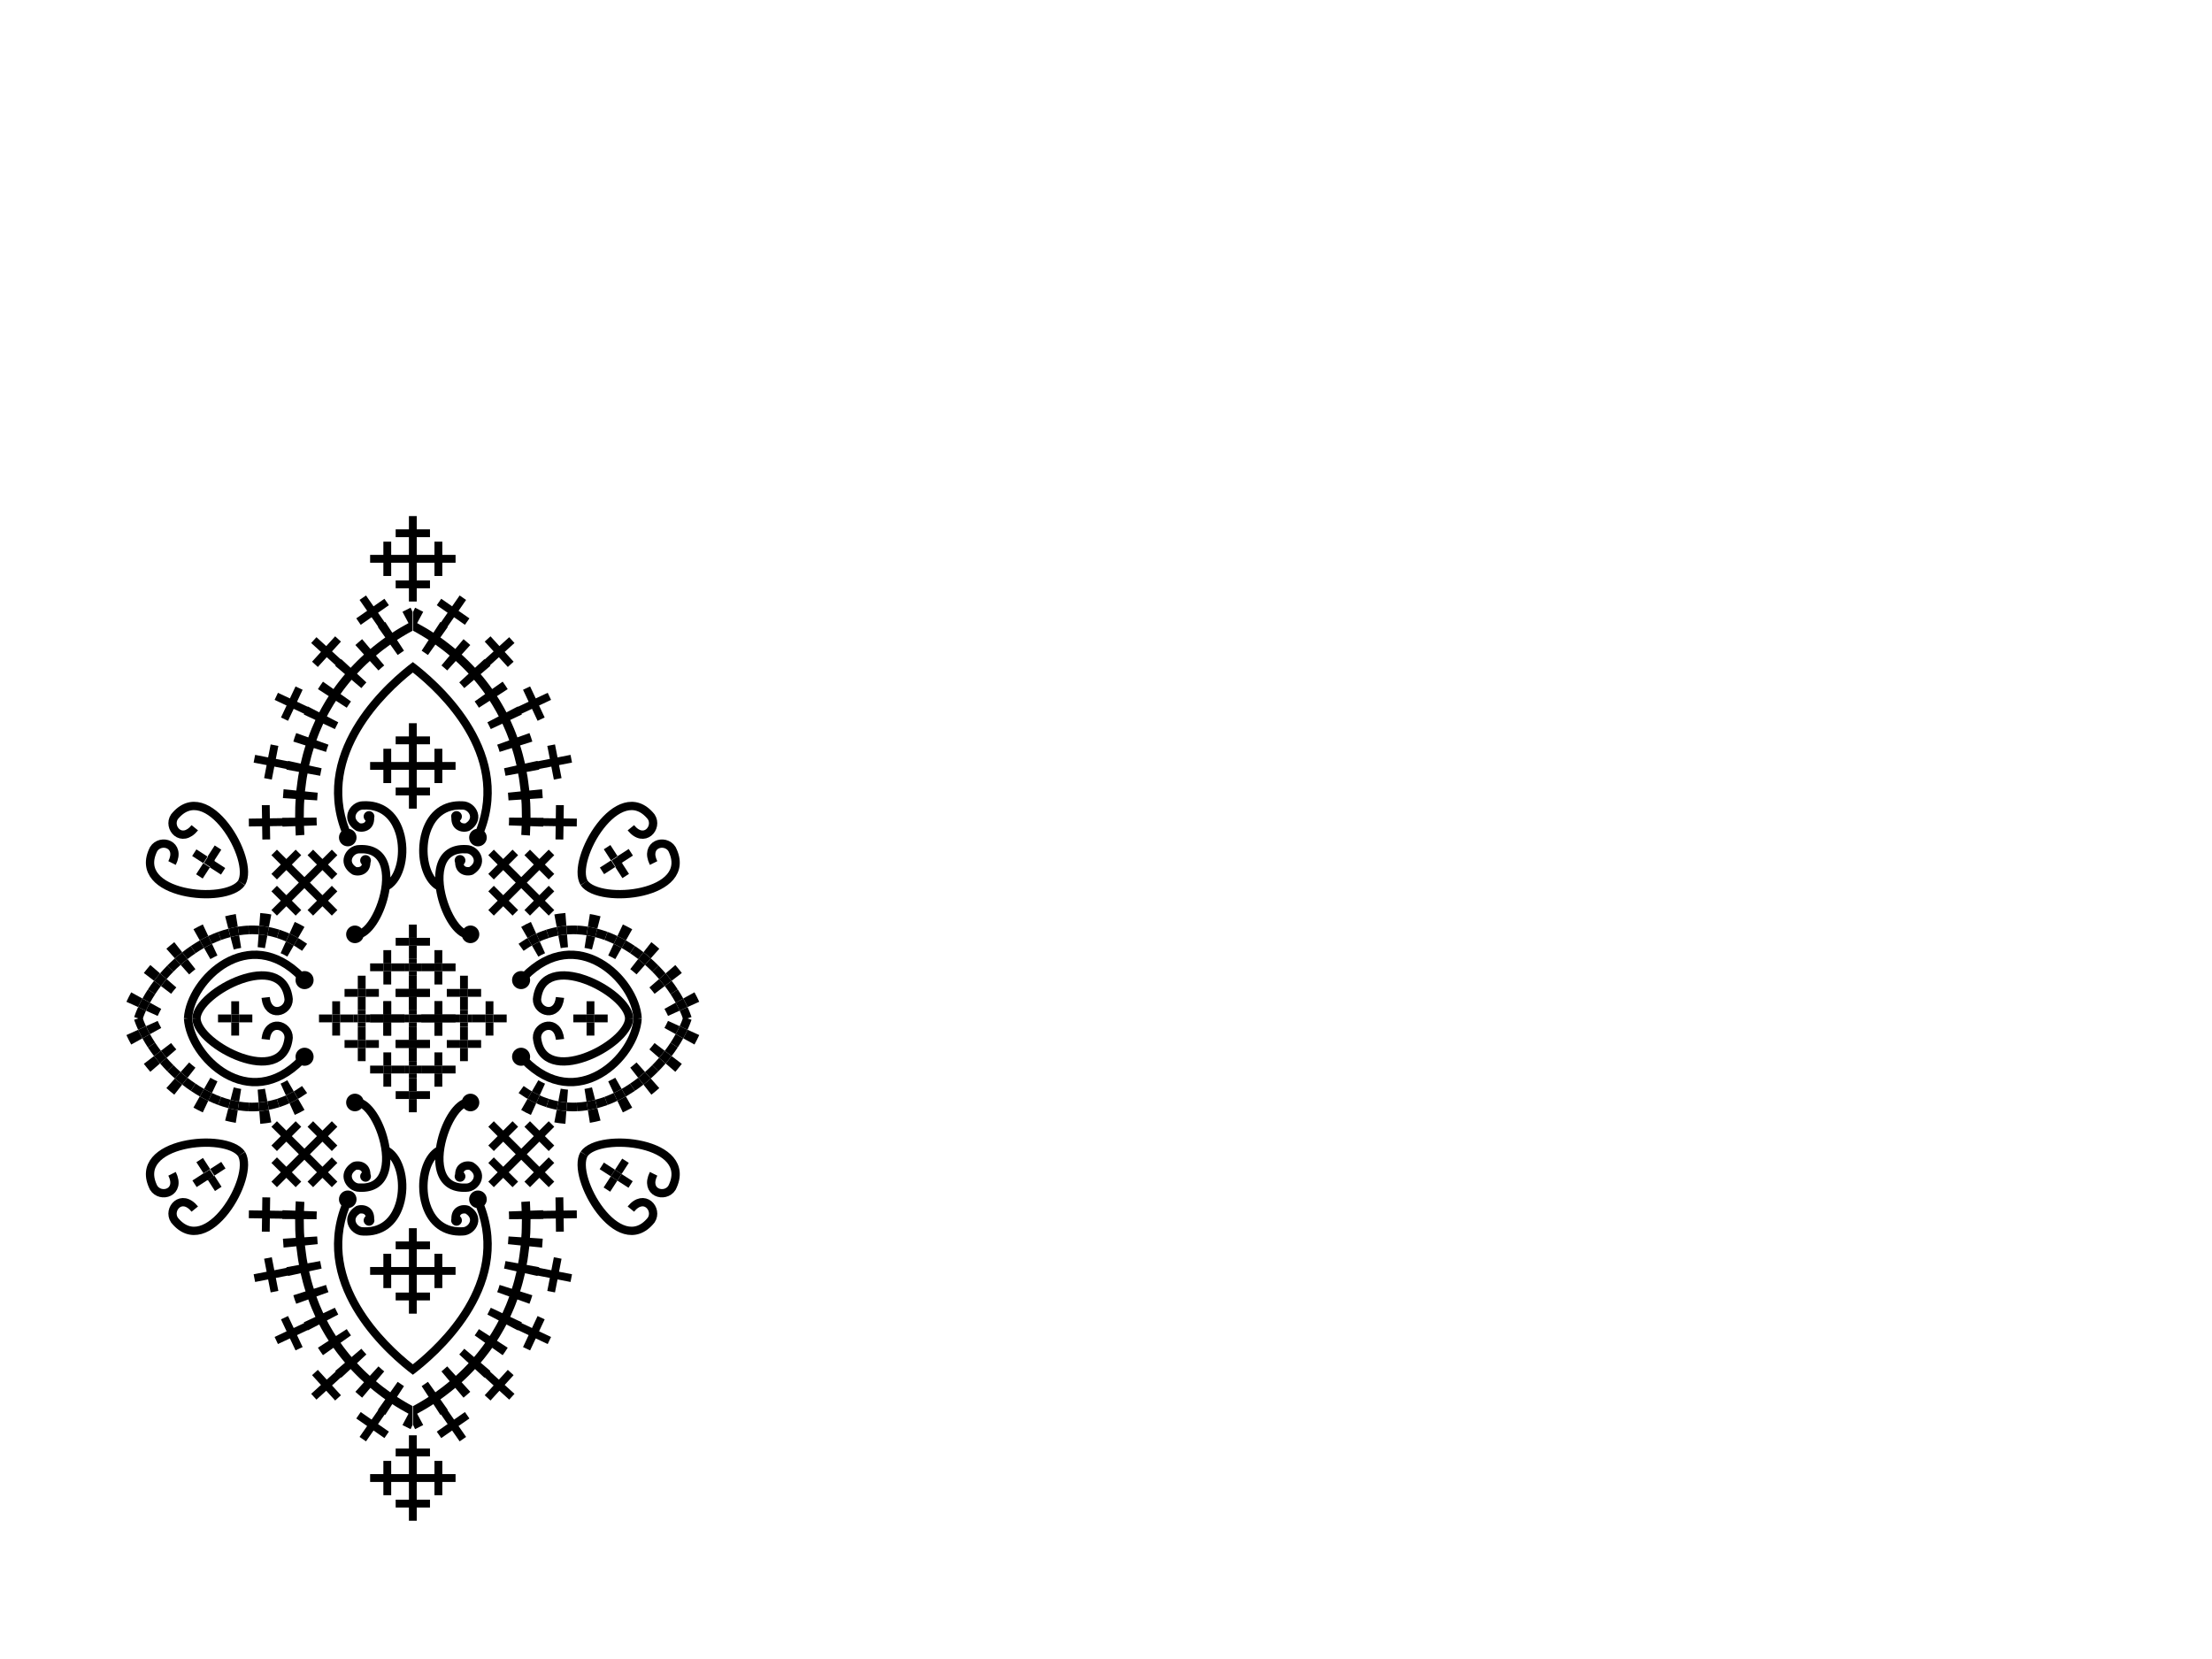 <?xml version="1.0" encoding="utf-8"?>
<!-- Generator: Adobe Illustrator 27.2.0, SVG Export Plug-In . SVG Version: 6.00 Build 0)  -->
<svg version="1.1" id="Layer_1" xmlns="http://www.w3.org/2000/svg" xmlns:xlink="http://www.w3.org/1999/xlink" x="0px" y="0px"
	 viewBox="0 0 800 600" style="enable-background:new 0 0 800 600;" xml:space="preserve">
<g>
	<g>
		<polygon points="159.97,195.9 157.13,195.9 157.13,200.68 152.35,200.68 150.72,200.68 150.72,199.06 150.72,194.27 
			155.51,194.27 155.51,191.44 150.72,191.44 150.72,186.65 147.89,186.65 147.89,191.44 143.1,191.44 143.1,194.27 147.89,194.27 
			147.89,199.06 147.89,200.68 146.27,200.68 141.48,200.68 141.48,200.68 141.48,195.9 138.65,195.9 138.65,200.68 133.86,200.68 
			133.86,203.52 138.65,203.52 138.65,208.31 141.48,208.31 141.48,203.52 141.48,203.52 146.27,203.52 146.27,203.52 
			147.89,203.52 147.89,205.14 147.89,209.93 143.1,209.93 143.1,212.76 147.89,212.76 147.89,217.55 150.72,217.55 150.72,212.76 
			155.51,212.76 155.51,209.93 150.72,209.93 150.72,205.14 150.72,203.52 152.35,203.52 152.35,203.52 157.13,203.52 
			157.13,208.31 159.97,208.31 159.97,203.52 164.76,203.52 164.76,200.68 159.97,200.68 		"/>
		<polygon points="143.1,287.67 147.89,287.67 147.89,287.67 147.89,292.45 150.72,292.45 150.72,287.67 150.72,287.67 
			155.51,287.67 155.51,284.83 150.72,284.83 150.72,280.04 150.72,278.42 152.35,278.42 157.13,278.42 157.13,283.21 
			159.97,283.21 159.97,278.42 164.76,278.42 164.76,275.59 159.97,275.59 159.97,270.8 157.13,270.8 157.13,275.59 152.35,275.59 
			150.72,275.59 150.72,273.97 150.72,269.18 150.72,269.18 155.51,269.18 155.51,266.34 150.72,266.34 150.72,261.56 
			147.89,261.56 147.89,266.34 143.1,266.34 143.1,269.18 147.89,269.18 147.89,269.18 147.89,273.97 147.89,273.97 147.89,275.59 
			146.27,275.59 141.48,275.59 141.48,270.8 138.65,270.8 138.65,275.59 133.86,275.59 133.86,278.42 138.65,278.42 138.65,283.21 
			141.48,283.21 141.48,278.42 146.27,278.42 147.89,278.42 147.89,280.04 147.89,280.04 147.89,284.83 143.1,284.83 		"/>
		<polygon points="176.6,309.29 179.98,312.68 176.6,316.06 178.6,318.07 181.99,314.68 185.37,318.07 186.52,319.21 185.37,320.36 
			181.99,323.75 178.6,320.36 176.6,322.37 179.98,325.75 176.6,329.14 178.6,331.14 181.99,327.76 185.37,331.14 187.38,329.14 
			183.99,325.75 187.38,322.37 188.52,321.22 189.67,322.37 193.06,325.75 189.67,329.14 191.68,331.14 195.06,327.76 
			198.45,331.14 200.45,329.14 197.07,325.75 200.45,322.37 198.45,320.36 195.06,323.75 191.68,320.36 190.53,319.21 
			191.68,318.07 195.06,314.68 198.45,318.07 200.45,316.06 197.07,312.68 200.45,309.29 198.45,307.29 195.06,310.67 
			191.68,307.29 189.67,309.29 193.06,312.68 189.67,316.06 188.52,317.21 187.38,316.06 183.99,312.68 187.38,309.29 
			185.37,307.29 181.99,310.67 178.6,307.29 		"/>
		<path d="M160.83,313.89c0.99-3.79,3.52-5.52,7.73-5.27l0.1,0c1.1-0.01,2.27,0.9,2.6,2.02c0.39,1.32-0.56,2.31-1.49,2.92
			c-0.29,0.08-1.12,0.13-1.65-0.27c-0.21-0.16-0.34-0.4-0.43-0.67c0.38-0.36,0.63-0.86,0.63-1.42c0-1.07-0.87-1.95-1.95-1.95
			c-1.07,0-1.94,0.87-1.94,1.95c0,0.28,0.06,0.55,0.17,0.79c0.06,1.98,0.92,3.1,1.73,3.71c1.65,1.25,3.79,1.01,4.75,0.57l0.18-0.1
			c2.51-1.59,3.59-3.98,2.87-6.38c-0.71-2.39-3.05-4.17-5.46-4.17c-5.59-0.31-9.41,2.35-10.76,7.51c-0.34,1.29-0.5,2.71-0.52,4.2
			c-2.69-3.57-3.61-10.34-1.84-15.97c1.07-3.39,4.01-9.01,11.66-8.56l0.1,0c1.1-0.01,2.27,0.9,2.6,2.02
			c0.39,1.32-0.56,2.31-1.49,2.92c-0.3,0.08-1.12,0.14-1.65-0.27c-0.22-0.17-0.35-0.41-0.43-0.69c0.43-0.36,0.71-0.89,0.71-1.49
			c0-1.07-0.87-1.94-1.95-1.94c-1.07,0-1.94,0.87-1.94,1.94c0,0.18,0.03,0.36,0.08,0.53c-0.04,2.2,0.88,3.42,1.74,4.06
			c1.65,1.25,3.79,1.01,4.75,0.57l0.18-0.1c2.51-1.59,3.59-3.98,2.87-6.38c-0.71-2.39-3.05-4.17-5.46-4.17
			c-7.04-0.4-12.38,3.49-14.65,10.66c-0.73,2.31-1.08,4.75-1.08,7.12c0,6.05,2.24,11.71,6.04,14.06l0.05-0.07
			c1.09,7.35,4.96,15.12,9.48,17.37c0.43,1.25,1.6,2.16,3,2.16c1.76,0,3.19-1.43,3.19-3.19c0-1.76-1.43-3.19-3.19-3.19
			c-0.95,0-1.8,0.43-2.38,1.09C163.4,332.65,158.97,320.98,160.83,313.89z"/>
		<path d="M128.95,302.9c0-1.58-1.15-2.88-2.65-3.13c-10.23-26.77,13.43-48.94,23.01-56.54c9.58,7.6,33.24,29.77,23.01,56.54
			c-1.5,0.26-2.65,1.56-2.65,3.13c0,1.76,1.43,3.19,3.19,3.19c1.76,0,3.19-1.43,3.19-3.19c0-0.85-0.34-1.61-0.87-2.18
			c11.55-30.47-17.53-55.02-25.86-61.27c-8.33,6.25-37.41,30.8-25.86,61.27c-0.54,0.57-0.87,1.34-0.87,2.18
			c0,1.76,1.43,3.19,3.19,3.19C127.52,306.09,128.95,304.66,128.95,302.9z"/>
		<path d="M162.55,220.66l0.96-1.38l-3.93-2.73l-1.62,2.33l3.93,2.73l-2.41,3.47c-0.07-0.05-0.14-0.09-0.21-0.14l-2.53,3.89
			c-0.96-0.61-1.91-1.23-2.9-1.8c-0.97-0.58-1.97-1.13-2.97-1.67l2.19-4.1c-0.97-0.51-1.94-1-2.94-1.48l-0.72,1.52v6.82
			c0.96,0.52,1.91,1.04,2.85,1.61c0.94,0.54,1.86,1.14,2.78,1.72l-2.53,3.88c0.76,0.53,1.54,1.02,2.28,1.56l2.68-3.78
			c0.89,0.63,1.77,1.27,2.63,1.94c0.87,0.66,1.71,1.36,2.55,2.06l-2.98,3.55c0.72,0.57,1.38,1.21,2.08,1.82l3.11-3.43
			c0.83,0.71,1.58,1.5,2.38,2.25c0.79,0.75,1.51,1.57,2.27,2.35l-3.4,3.15c0.63,0.66,1.21,1.37,1.82,2.06l3.53-3.01
			c0.73,0.8,1.37,1.69,2.06,2.53c0.7,0.84,1.3,1.75,1.95,2.63l-3.79,2.68c0.55,0.73,1.04,1.5,1.53,2.27l3.9-2.51
			c0.59,0.91,1.18,1.82,1.7,2.78c0.53,0.95,1.12,1.87,1.58,2.86l-4.11,2.14l1.23,2.45l4.2-1.97l1.31,2.99
			c0.44,1,0.77,2.04,1.17,3.06l-4.37,1.57l0.48,1.29l0.4,1.32l4.42-1.4c0.31,1.05,0.68,2.07,0.93,3.13l0.78,3.18l-4.53,1.01
			c0.22,0.89,0.35,1.81,0.53,2.71l4.56-0.83c0.2,1.07,0.42,2.14,0.53,3.23l0.41,3.25l-4.61,0.47c0.09,0.92,0.13,1.85,0.2,2.78
			l4.63-0.3c0.06,1.09,0.18,2.17,0.16,3.27l0.05,3.29l-4.64-0.03c0.04,0.93-0.05,1.87-0.08,2.81l4.64,0.17l-0.14,3.28l3.12,0.22
			l0.14-3.39h0.01l4.63,0.17c0.01-0.08,0.01-0.15,0.01-0.23l4.53,0.07l-0.07,4.78l2.83,0.04l0.07-4.78l4.79,0.06l0.04-2.83
			l-4.79-0.07l0.07-4.79l-2.84-0.04l-0.06,4.79l-4.49-0.06c-0.01-0.04,0-0.09,0-0.13l-4.64-0.03l-0.05-3.39
			c0.02-1.13-0.1-2.26-0.17-3.39l4.63-0.31c-0.08-1.07-0.13-2.13-0.23-3.2l-4.62,0.46l-0.43-3.37c-0.11-1.13-0.34-2.25-0.55-3.36
			l4.57-0.84c-0.02-0.07-0.03-0.15-0.04-0.23l4.41-0.86l0.91,4.7l2.78-0.54l-0.91-4.7l4.7-0.91l-0.54-2.79l-4.7,0.92l-0.92-4.7
			l-2.78,0.54l0.92,4.7l-4.42,0.86c-0.01-0.05-0.02-0.11-0.03-0.16l-4.53,1l-0.82-3.31c-0.26-1.1-0.64-2.17-0.96-3.26l4.43-1.4
			l-0.49-1.55l-0.55-1.53l-4.37,1.57c-0.41-1.06-0.76-2.14-1.22-3.18l-1.37-3.13l4.21-1.97l-0.14-0.27l3.8-1.78l2.03,4.33l2.56-1.2
			l-2.03-4.33l4.34-2.04l-1.21-2.56l-4.33,2.03l-2.04-4.33l-2.56,1.2l2.03,4.33l-3.86,1.82l-0.06-0.11l-4.11,2.14
			c-0.49-1.03-1.1-1.99-1.65-2.99c-0.55-0.99-1.16-1.95-1.78-2.9l3.89-2.52c-0.58-0.92-1.17-1.83-1.82-2.7l-3.79,2.67
			c-0.67-0.91-1.3-1.86-2.03-2.74c-0.72-0.88-1.38-1.8-2.15-2.64l3.53-3.01c-0.05-0.07-0.1-0.13-0.16-0.19l3.23-2.94l3.23,3.54
			l2.09-1.91l-3.22-3.54l3.54-3.22l-1.91-2.1l-3.54,3.22l-3.22-3.54l-2.1,1.91l3.23,3.54l-3.21,2.92c-0.04-0.04-0.07-0.09-0.11-0.13
			l-3.41,3.15c-0.79-0.81-1.55-1.66-2.37-2.45c-0.82-0.78-1.61-1.6-2.47-2.34l3.12-3.44c-0.81-0.71-1.59-1.45-2.44-2.13l-2.98,3.55
			c-0.88-0.72-1.75-1.45-2.66-2.13c-0.89-0.71-1.81-1.37-2.73-2.03l2.68-3.79c-0.04-0.03-0.09-0.06-0.13-0.08l2.4-3.45l3.93,2.74
			l1.62-2.33l-3.93-2.73l2.73-3.94l-2.33-1.61l-2.73,3.93L162.55,220.66z"/>
		<polygon points="122.01,329.14 118.63,325.75 122.01,322.37 120.01,320.36 116.62,323.75 113.24,320.36 112.09,319.21 
			113.24,318.07 116.62,314.68 120.01,318.07 122.01,316.06 118.63,312.68 122.01,309.29 120.01,307.29 116.62,310.67 
			113.24,307.29 111.23,309.29 114.62,312.68 111.23,316.06 110.09,317.21 108.94,316.06 105.55,312.68 108.94,309.29 
			106.93,307.29 103.55,310.67 100.16,307.29 98.16,309.29 101.55,312.68 98.16,316.06 100.16,318.07 103.55,314.68 106.93,318.07 
			108.08,319.21 106.93,320.36 103.55,323.75 100.16,320.36 98.16,322.37 101.55,325.75 98.16,329.14 100.16,331.14 103.55,327.76 
			106.93,331.14 108.94,329.14 105.55,325.75 108.94,322.37 110.09,321.22 111.23,322.37 114.62,325.75 111.23,329.14 
			113.24,331.14 116.62,327.76 120.01,331.14 		"/>
		<path d="M131.41,338.93c4.52-2.25,8.4-10.02,9.49-17.37l0.04,0.06c5.28-3.26,7.56-12.96,4.96-21.17
			c-2.26-7.17-7.6-11.05-14.65-10.66c-2.41,0-4.75,1.79-5.46,4.17c-0.14,0.49-0.22,0.98-0.22,1.46c0,1.88,1.09,3.66,3.09,4.93
			l0.18,0.1c0.96,0.44,3.1,0.67,4.75-0.57c0.86-0.65,1.78-1.87,1.74-4.06c0.05-0.17,0.08-0.34,0.08-0.53c0-1.07-0.87-1.94-1.94-1.94
			c-1.07,0-1.95,0.87-1.95,1.94c0,0.6,0.28,1.14,0.71,1.49c-0.08,0.28-0.22,0.52-0.43,0.69c-0.52,0.41-1.35,0.35-1.65,0.27
			c-0.92-0.61-1.88-1.6-1.49-2.92c0.33-1.13,1.5-2.04,2.6-2.02l0.1,0c7.65-0.45,10.59,5.17,11.66,8.56
			c1.78,5.62,0.86,12.4-1.83,15.97c-0.02-1.49-0.18-2.91-0.52-4.2c-1.35-5.15-5.17-7.82-10.76-7.51c-2.41,0-4.75,1.79-5.46,4.17
			c-0.14,0.49-0.22,0.98-0.22,1.46c0,1.88,1.09,3.66,3.09,4.93l0.18,0.1c0.96,0.44,3.1,0.68,4.75-0.57
			c0.81-0.61,1.67-1.74,1.73-3.71c0.11-0.24,0.17-0.51,0.17-0.79c0-1.07-0.87-1.95-1.94-1.95c-1.07,0-1.95,0.87-1.95,1.95
			c0,0.56,0.24,1.07,0.63,1.42c-0.08,0.27-0.21,0.51-0.43,0.67c-0.52,0.41-1.35,0.35-1.65,0.27c-0.92-0.61-1.88-1.6-1.49-2.92
			c0.33-1.13,1.5-2.04,2.6-2.02l0.1,0c4.21-0.25,6.74,1.48,7.73,5.27c1.86,7.09-2.57,18.76-7,21.92c-0.58-0.66-1.43-1.09-2.38-1.09
			c-1.76,0-3.19,1.43-3.19,3.19c0,1.76,1.43,3.19,3.19,3.19C129.81,341.09,130.98,340.18,131.41,338.93z"/>
		<path d="M97.71,303.58l-0.07-4.78l4.53-0.07c0,0.08,0.01,0.15,0.01,0.23l4.64-0.17l0.14,3.39l3.12-0.22l-0.14-3.28l4.64-0.17
			c-0.03-0.94-0.12-1.88-0.08-2.81l-4.63,0.03l0.04-3.29c-0.02-1.1,0.1-2.18,0.16-3.27l4.63,0.3c0.07-0.93,0.11-1.86,0.2-2.78
			l-4.61-0.47l0.41-3.25c0.11-1.09,0.33-2.16,0.53-3.23l4.56,0.83c0.18-0.9,0.31-1.82,0.53-2.71l-4.53-1.01l0.78-3.18
			c0.25-1.06,0.62-2.08,0.93-3.13l4.42,1.4l0.4-1.32l0.48-1.29l-4.36-1.57c0.39-1.02,0.72-2.06,1.16-3.06l1.31-2.99l4.2,1.97
			l1.23-2.45l-4.11-2.14c0.46-0.99,1.05-1.91,1.58-2.86c0.52-0.96,1.11-1.87,1.71-2.78l3.89,2.51c0.49-0.77,0.98-1.54,1.53-2.27
			l-3.78-2.68c0.64-0.88,1.24-1.79,1.94-2.63c0.69-0.84,1.33-1.73,2.06-2.53l3.53,3.01c0.61-0.69,1.19-1.4,1.82-2.06l-3.4-3.15
			c0.76-0.78,1.48-1.6,2.27-2.35c0.8-0.75,1.55-1.54,2.38-2.25l3.11,3.43c0.7-0.61,1.36-1.25,2.09-1.82l-2.99-3.55
			c0.84-0.7,1.68-1.4,2.55-2.06c0.86-0.67,1.74-1.31,2.63-1.94l2.68,3.78c0.74-0.54,1.52-1.03,2.28-1.56l-2.53-3.88
			c0.93-0.58,1.84-1.18,2.78-1.72c0.94-0.57,1.89-1.09,2.85-1.61v-6.82l-0.72-1.52c-1,0.48-1.97,0.97-2.93,1.48l2.18,4.1
			c-1,0.54-2,1.09-2.97,1.67c-0.99,0.57-1.94,1.19-2.9,1.8l-2.53-3.89c-0.07,0.05-0.14,0.09-0.21,0.14l-2.41-3.47l3.93-2.73
			l-1.62-2.33l-3.93,2.74l-2.73-3.93l-2.33,1.61l2.74,3.94l-3.93,2.73l1.61,2.33l3.93-2.74l2.4,3.45c-0.04,0.02-0.09,0.05-0.13,0.08
			l2.68,3.79c-0.92,0.66-1.84,1.32-2.73,2.03c-0.91,0.68-1.78,1.41-2.65,2.13h-0.01l-2.98-3.55c-0.84,0.68-1.63,1.42-2.44,2.13
			l3.12,3.44c-0.86,0.74-1.65,1.56-2.47,2.34c-0.82,0.79-1.58,1.64-2.37,2.45l-3.41-3.15c-0.04,0.04-0.07,0.09-0.11,0.13l-3.21-2.92
			l3.23-3.54l-2.1-1.91l-3.22,3.54l-3.54-3.22l-1.91,2.1l3.54,3.22l-3.22,3.54l2.09,1.91l3.23-3.54l3.23,2.94
			c-0.06,0.06-0.11,0.12-0.16,0.19l3.53,3.01c-0.77,0.84-1.43,1.76-2.15,2.64c-0.73,0.88-1.36,1.83-2.03,2.74l-3.79-2.67
			c-0.65,0.87-1.24,1.78-1.82,2.7l3.89,2.52h0.01c-0.63,0.95-1.24,1.91-1.79,2.9c-0.55,1-1.16,1.96-1.65,2.99l-4.11-2.14l-0.06,0.11
			l-3.86-1.82l2.03-4.33l-2.56-1.2l-2.04,4.33l-4.33-2.03l-1.2,2.56l4.33,2.04l-2.03,4.33l2.56,1.2l2.04-4.33l3.79,1.78l-0.14,0.27
			l4.21,1.97l-1.37,3.13c-0.46,1.04-0.81,2.12-1.22,3.18l-4.36-1.57l-0.56,1.53l-0.48,1.55l4.42,1.4c-0.32,1.09-0.7,2.16-0.96,3.26
			l-0.82,3.31l-4.53-1c-0.01,0.05-0.02,0.11-0.03,0.16l-4.41-0.86l0.91-4.7l-2.78-0.54l-0.92,4.7l-4.7-0.92l-0.54,2.79l4.7,0.91
			l-0.91,4.7l2.78,0.54l0.91-4.7l4.41,0.86c-0.01,0.08-0.02,0.16-0.04,0.23l4.57,0.84c-0.21,1.11-0.43,2.23-0.55,3.36l-0.43,3.37
			l-4.61-0.46c-0.11,1.07-0.16,2.13-0.24,3.2l4.63,0.31c-0.06,1.04-0.17,2.09-0.17,3.13v0.26l-0.04,3.39h-0.01l-4.64,0.03
			c0,0.04,0.01,0.09,0.01,0.13l-4.5,0.06l-0.06-4.79l-2.84,0.04l0.07,4.79l-4.79,0.07l0.04,2.83l4.79-0.06l0.07,4.78L97.71,303.58z"
			/>
	</g>
	<g>
		<polygon points="159.97,540.76 157.13,540.76 157.13,535.97 152.35,535.97 150.72,535.97 150.72,537.59 150.72,542.38 
			155.51,542.38 155.51,545.21 150.72,545.21 150.72,550 147.89,550 147.89,545.21 143.1,545.21 143.1,542.38 147.89,542.38 
			147.89,537.59 147.89,535.97 146.27,535.97 141.48,535.97 141.48,535.97 141.48,540.76 138.65,540.76 138.65,535.97 
			133.86,535.97 133.86,533.13 138.65,533.13 138.65,528.35 141.48,528.35 141.48,533.13 141.48,533.13 146.27,533.13 
			146.27,533.13 147.89,533.13 147.89,531.51 147.89,526.73 143.1,526.73 143.1,523.89 147.89,523.89 147.89,519.1 150.72,519.1 
			150.72,523.89 155.51,523.89 155.51,526.73 150.72,526.73 150.72,531.51 150.72,533.13 152.35,533.13 152.35,533.13 
			157.13,533.13 157.13,528.35 159.97,528.35 159.97,533.13 164.76,533.13 164.76,535.97 159.97,535.97 		"/>
		<polygon points="143.1,448.99 147.89,448.99 147.89,448.99 147.89,444.2 150.72,444.2 150.72,448.99 150.72,448.99 155.51,448.99 
			155.51,451.82 150.72,451.82 150.72,456.61 150.72,458.23 152.35,458.23 157.13,458.23 157.13,453.44 159.97,453.44 
			159.97,458.23 164.76,458.23 164.76,461.06 159.97,461.06 159.97,465.85 157.13,465.85 157.13,461.06 152.35,461.06 
			150.72,461.06 150.72,462.69 150.72,467.47 150.72,467.47 155.51,467.47 155.51,470.31 150.72,470.31 150.72,475.1 147.89,475.1 
			147.89,470.31 143.1,470.31 143.1,467.47 147.89,467.47 147.89,467.47 147.89,462.69 147.89,462.69 147.89,461.06 146.27,461.06 
			141.48,461.06 141.48,465.85 138.65,465.85 138.65,461.06 133.86,461.06 133.86,458.23 138.65,458.23 138.65,453.44 
			141.48,453.44 141.48,458.23 146.27,458.23 147.89,458.23 147.89,456.61 147.89,456.61 147.89,451.82 143.1,451.82 		"/>
		<polygon points="176.6,427.36 179.98,423.97 176.6,420.59 178.6,418.58 181.99,421.97 185.37,418.58 186.52,417.44 185.37,416.29 
			181.99,412.9 178.6,416.29 176.6,414.28 179.98,410.9 176.6,407.51 178.6,405.51 181.99,408.89 185.37,405.51 187.38,407.51 
			183.99,410.9 187.38,414.28 188.52,415.43 189.67,414.28 193.06,410.9 189.67,407.51 191.68,405.51 195.06,408.89 198.45,405.51 
			200.45,407.51 197.07,410.9 200.45,414.28 198.45,416.29 195.06,412.9 191.68,416.29 190.53,417.44 191.68,418.58 195.06,421.97 
			198.45,418.58 200.45,420.59 197.07,423.97 200.45,427.36 198.45,429.36 195.06,425.98 191.68,429.36 189.67,427.36 
			193.06,423.97 189.67,420.59 188.52,419.44 187.38,420.59 183.99,423.97 187.38,427.36 185.37,429.36 181.99,425.98 178.6,429.36 
					"/>
		<path d="M160.83,422.76c0.99,3.79,3.52,5.52,7.73,5.27l0.1,0c1.1,0.01,2.27-0.9,2.6-2.02c0.39-1.32-0.56-2.31-1.49-2.92
			c-0.29-0.08-1.12-0.13-1.65,0.27c-0.21,0.16-0.34,0.4-0.43,0.67c0.38,0.36,0.63,0.86,0.63,1.42c0,1.07-0.87,1.95-1.95,1.95
			c-1.07,0-1.94-0.87-1.94-1.95c0-0.28,0.06-0.55,0.17-0.79c0.06-1.98,0.92-3.1,1.73-3.71c1.65-1.25,3.79-1.01,4.75-0.57l0.18,0.1
			c2.51,1.59,3.59,3.98,2.87,6.38c-0.71,2.39-3.05,4.17-5.46,4.17c-5.59,0.31-9.41-2.35-10.76-7.51c-0.34-1.29-0.5-2.71-0.52-4.2
			c-2.69,3.57-3.61,10.34-1.84,15.97c1.07,3.39,4.01,9.01,11.66,8.56l0.1,0c1.1,0.01,2.27-0.9,2.6-2.02
			c0.39-1.32-0.56-2.31-1.49-2.92c-0.3-0.08-1.12-0.14-1.65,0.27c-0.22,0.17-0.35,0.41-0.43,0.69c0.43,0.36,0.71,0.89,0.71,1.49
			c0,1.07-0.87,1.94-1.95,1.94c-1.07,0-1.94-0.87-1.94-1.94c0-0.18,0.03-0.36,0.08-0.53c-0.04-2.2,0.88-3.42,1.74-4.06
			c1.65-1.25,3.79-1.01,4.75-0.57l0.18,0.1c2.51,1.59,3.59,3.98,2.87,6.38c-0.71,2.39-3.05,4.17-5.46,4.17
			c-7.04,0.4-12.38-3.49-14.65-10.66c-0.73-2.31-1.08-4.75-1.08-7.12c0-6.05,2.24-11.71,6.04-14.06l0.05,0.07
			c1.09-7.35,4.96-15.12,9.48-17.37c0.43-1.25,1.6-2.16,3-2.16c1.76,0,3.19,1.43,3.19,3.19c0,1.76-1.43,3.19-3.19,3.19
			c-0.95,0-1.8-0.43-2.38-1.09C163.4,404,158.97,415.68,160.83,422.76z"/>
		<path d="M128.95,433.75c0,1.58-1.15,2.88-2.65,3.13c-10.23,26.77,13.43,48.94,23.01,56.54c9.58-7.6,33.24-29.77,23.01-56.54
			c-1.5-0.26-2.65-1.56-2.65-3.13c0-1.76,1.43-3.19,3.19-3.19c1.76,0,3.19,1.43,3.19,3.19c0,0.85-0.34,1.61-0.87,2.18
			c11.55,30.47-17.53,55.02-25.86,61.27c-8.33-6.25-37.41-30.8-25.86-61.27c-0.54-0.57-0.87-1.34-0.87-2.18
			c0-1.76,1.43-3.19,3.19-3.19C127.52,430.57,128.95,431.99,128.95,433.75z"/>
		<path d="M162.55,515.99l0.96,1.38l-3.93,2.73l-1.62-2.33l3.93-2.73l-2.41-3.47c-0.07,0.05-0.14,0.09-0.21,0.14l-2.53-3.89
			c-0.96,0.61-1.91,1.23-2.9,1.8c-0.97,0.58-1.97,1.13-2.97,1.67l2.19,4.1c-0.97,0.51-1.94,1-2.94,1.48l-0.72-1.52v-6.82
			c0.96-0.52,1.91-1.04,2.85-1.61c0.94-0.54,1.86-1.14,2.78-1.72l-2.53-3.88c0.76-0.53,1.54-1.02,2.28-1.56l2.68,3.78
			c0.89-0.63,1.77-1.27,2.63-1.94c0.87-0.66,1.71-1.36,2.55-2.06l-2.98-3.55c0.72-0.57,1.38-1.21,2.08-1.82l3.11,3.43
			c0.83-0.71,1.58-1.5,2.38-2.25c0.79-0.75,1.51-1.57,2.27-2.35l-3.4-3.15c0.63-0.66,1.21-1.37,1.82-2.06l3.53,3.01
			c0.73-0.8,1.37-1.69,2.06-2.53c0.7-0.84,1.3-1.75,1.95-2.63l-3.79-2.68c0.55-0.73,1.04-1.5,1.53-2.27l3.9,2.51
			c0.59-0.91,1.18-1.82,1.7-2.78c0.53-0.95,1.12-1.87,1.58-2.86l-4.11-2.14l1.23-2.45l4.2,1.97l1.31-2.99
			c0.44-1,0.77-2.04,1.17-3.06l-4.37-1.57l0.48-1.29l0.4-1.32l4.42,1.4c0.31-1.05,0.68-2.07,0.93-3.13l0.78-3.18l-4.53-1.01
			c0.22-0.89,0.35-1.81,0.53-2.71l4.56,0.83c0.2-1.07,0.42-2.14,0.53-3.23l0.41-3.25l-4.61-0.47c0.09-0.92,0.13-1.85,0.2-2.78
			l4.63,0.3c0.06-1.09,0.18-2.17,0.16-3.27l0.05-3.29l-4.64,0.03c0.04-0.93-0.05-1.87-0.08-2.81l4.64-0.17l-0.14-3.28l3.12-0.22
			l0.14,3.39h0.01l4.63-0.17c0.01,0.08,0.01,0.15,0.01,0.23l4.53-0.07l-0.07-4.78l2.83-0.04l0.07,4.78l4.79-0.06l0.04,2.83
			l-4.79,0.07l0.07,4.79l-2.84,0.04l-0.06-4.79l-4.49,0.06c-0.01,0.04,0,0.09,0,0.13l-4.64,0.03l-0.05,3.39
			c0.02,1.13-0.1,2.26-0.17,3.39l4.63,0.31c-0.08,1.07-0.13,2.13-0.23,3.2l-4.62-0.46l-0.43,3.37c-0.11,1.13-0.34,2.25-0.55,3.36
			l4.57,0.84c-0.02,0.07-0.03,0.15-0.04,0.23l4.41,0.86l0.91-4.7l2.78,0.54l-0.91,4.7l4.7,0.91l-0.54,2.79l-4.7-0.92l-0.92,4.7
			l-2.78-0.54l0.92-4.7l-4.42-0.86c-0.01,0.05-0.02,0.11-0.03,0.16l-4.53-1l-0.82,3.31c-0.26,1.1-0.64,2.17-0.96,3.26l4.43,1.4
			l-0.49,1.55l-0.55,1.53l-4.37-1.57c-0.41,1.06-0.76,2.14-1.22,3.18l-1.37,3.13l4.21,1.97l-0.14,0.27l3.8,1.78l2.03-4.33l2.56,1.2
			l-2.03,4.33l4.34,2.04l-1.21,2.56l-4.33-2.03l-2.04,4.33l-2.56-1.2l2.03-4.33l-3.86-1.82l-0.06,0.11l-4.11-2.14
			c-0.49,1.03-1.1,1.99-1.65,2.99c-0.55,0.99-1.16,1.95-1.78,2.9l3.89,2.52c-0.58,0.92-1.17,1.83-1.82,2.7l-3.79-2.67
			c-0.67,0.91-1.3,1.86-2.03,2.74c-0.72,0.88-1.38,1.8-2.15,2.64l3.53,3.01c-0.05,0.07-0.1,0.13-0.16,0.19l3.23,2.94l3.23-3.54
			l2.09,1.91l-3.22,3.54l3.54,3.22l-1.91,2.1l-3.54-3.22l-3.22,3.54l-2.1-1.91l3.23-3.54l-3.21-2.92c-0.04,0.04-0.07,0.09-0.11,0.13
			l-3.41-3.15c-0.79,0.81-1.55,1.66-2.37,2.45c-0.82,0.78-1.61,1.6-2.47,2.34l3.12,3.44c-0.81,0.71-1.59,1.45-2.44,2.13l-2.98-3.55
			c-0.88,0.72-1.75,1.45-2.66,2.13c-0.89,0.71-1.81,1.37-2.73,2.03l2.68,3.79c-0.04,0.03-0.09,0.06-0.13,0.08l2.4,3.45l3.93-2.74
			l1.62,2.33l-3.93,2.73l2.73,3.94l-2.33,1.61l-2.73-3.93L162.55,515.99z"/>
		<polygon points="122.01,407.51 118.63,410.9 122.01,414.28 120.01,416.29 116.62,412.9 113.24,416.29 112.09,417.44 
			113.24,418.58 116.62,421.97 120.01,418.58 122.01,420.59 118.63,423.97 122.01,427.36 120.01,429.36 116.62,425.98 
			113.24,429.36 111.23,427.36 114.62,423.97 111.23,420.59 110.09,419.44 108.94,420.59 105.55,423.97 108.94,427.36 
			106.93,429.36 103.55,425.98 100.16,429.36 98.16,427.36 101.55,423.97 98.16,420.59 100.16,418.58 103.55,421.97 106.93,418.58 
			108.08,417.44 106.93,416.29 103.55,412.9 100.16,416.29 98.16,414.28 101.55,410.9 98.16,407.51 100.16,405.51 103.55,408.89 
			106.93,405.51 108.94,407.51 105.55,410.9 108.94,414.28 110.09,415.43 111.23,414.28 114.62,410.9 111.23,407.51 113.24,405.51 
			116.62,408.89 120.01,405.51 		"/>
		<path d="M131.41,397.72c4.52,2.25,8.4,10.02,9.49,17.37l0.04-0.06c5.28,3.26,7.56,12.96,4.96,21.17
			c-2.26,7.17-7.6,11.05-14.65,10.66c-2.41,0-4.75-1.79-5.46-4.17c-0.14-0.49-0.22-0.98-0.22-1.46c0-1.88,1.09-3.66,3.09-4.93
			l0.18-0.1c0.96-0.44,3.1-0.67,4.75,0.57c0.86,0.65,1.78,1.87,1.74,4.06c0.05,0.17,0.08,0.34,0.08,0.53c0,1.07-0.87,1.94-1.94,1.94
			c-1.07,0-1.95-0.87-1.95-1.94c0-0.6,0.28-1.14,0.71-1.49c-0.08-0.28-0.22-0.52-0.43-0.69c-0.52-0.41-1.35-0.35-1.65-0.27
			c-0.92,0.61-1.88,1.6-1.49,2.92c0.33,1.13,1.5,2.04,2.6,2.02l0.1,0c7.65,0.45,10.59-5.17,11.66-8.56
			c1.78-5.62,0.86-12.4-1.83-15.97c-0.02,1.49-0.18,2.91-0.52,4.2c-1.35,5.15-5.17,7.82-10.76,7.51c-2.41,0-4.75-1.79-5.46-4.17
			c-0.14-0.49-0.22-0.98-0.22-1.46c0-1.88,1.09-3.66,3.09-4.93l0.18-0.1c0.96-0.44,3.1-0.68,4.75,0.57
			c0.81,0.61,1.67,1.74,1.73,3.71c0.11,0.24,0.17,0.51,0.17,0.79c0,1.07-0.87,1.95-1.94,1.95c-1.07,0-1.95-0.87-1.95-1.95
			c0-0.56,0.24-1.07,0.63-1.42c-0.08-0.27-0.21-0.51-0.43-0.67c-0.52-0.41-1.35-0.35-1.65-0.27c-0.92,0.61-1.88,1.6-1.49,2.92
			c0.33,1.13,1.5,2.04,2.6,2.02l0.1,0c4.21,0.25,6.74-1.48,7.73-5.27c1.86-7.09-2.57-18.76-7-21.92c-0.58,0.66-1.43,1.09-2.38,1.09
			c-1.76,0-3.19-1.43-3.19-3.19c0-1.76,1.43-3.19,3.19-3.19C129.81,395.56,130.98,396.47,131.41,397.72z"/>
		<path d="M97.71,433.07l-0.07,4.78l4.53,0.07c0-0.08,0.01-0.15,0.01-0.23l4.64,0.17l0.14-3.39l3.12,0.22l-0.14,3.28l4.64,0.17
			c-0.03,0.94-0.12,1.88-0.08,2.81l-4.63-0.03l0.04,3.29c-0.02,1.1,0.1,2.18,0.16,3.27l4.63-0.3c0.07,0.93,0.11,1.86,0.2,2.78
			l-4.61,0.47l0.41,3.25c0.11,1.09,0.33,2.16,0.53,3.23l4.56-0.83c0.18,0.9,0.31,1.82,0.53,2.71l-4.53,1.01l0.78,3.18
			c0.25,1.06,0.62,2.08,0.93,3.13l4.42-1.4l0.4,1.32l0.48,1.29l-4.36,1.57c0.39,1.02,0.72,2.06,1.16,3.06l1.31,2.99l4.2-1.97
			l1.23,2.45l-4.11,2.14c0.46,0.99,1.05,1.91,1.58,2.86c0.52,0.96,1.11,1.87,1.71,2.78l3.89-2.51c0.49,0.77,0.98,1.54,1.53,2.27
			l-3.78,2.68c0.64,0.88,1.24,1.79,1.94,2.63c0.69,0.84,1.33,1.73,2.06,2.53l3.53-3.01c0.61,0.69,1.19,1.4,1.82,2.06l-3.4,3.15
			c0.76,0.78,1.48,1.6,2.27,2.35c0.8,0.75,1.55,1.54,2.38,2.25l3.11-3.43c0.7,0.61,1.36,1.25,2.09,1.82l-2.99,3.55
			c0.84,0.7,1.68,1.4,2.55,2.06c0.86,0.67,1.74,1.31,2.63,1.94l2.68-3.78c0.74,0.54,1.52,1.03,2.28,1.56l-2.53,3.88
			c0.93,0.58,1.84,1.18,2.78,1.72c0.94,0.57,1.89,1.09,2.85,1.61v6.82l-0.72,1.52c-1-0.48-1.97-0.97-2.93-1.48l2.18-4.1
			c-1-0.54-2-1.09-2.97-1.67c-0.99-0.57-1.94-1.19-2.9-1.8l-2.53,3.89c-0.07-0.05-0.14-0.09-0.21-0.14l-2.41,3.47l3.93,2.73
			l-1.62,2.33l-3.93-2.74l-2.73,3.93l-2.33-1.61l2.74-3.94l-3.93-2.73l1.61-2.33l3.93,2.74l2.4-3.45c-0.04-0.02-0.09-0.05-0.13-0.08
			l2.68-3.79c-0.92-0.66-1.84-1.32-2.73-2.03c-0.91-0.68-1.78-1.41-2.65-2.13h-0.01l-2.98,3.55c-0.84-0.68-1.63-1.42-2.44-2.13
			l3.12-3.44c-0.86-0.74-1.65-1.56-2.47-2.34c-0.82-0.79-1.58-1.64-2.37-2.45l-3.41,3.15c-0.04-0.04-0.07-0.09-0.11-0.13l-3.21,2.92
			l3.23,3.54l-2.1,1.91l-3.22-3.54l-3.54,3.22l-1.91-2.1l3.54-3.22l-3.22-3.54l2.09-1.91l3.23,3.54l3.23-2.94
			c-0.06-0.06-0.11-0.12-0.16-0.19l3.53-3.01c-0.77-0.84-1.43-1.76-2.15-2.64c-0.73-0.88-1.36-1.83-2.03-2.74l-3.79,2.67
			c-0.65-0.87-1.24-1.78-1.82-2.7l3.89-2.52h0.01c-0.63-0.95-1.24-1.91-1.79-2.9c-0.55-1-1.16-1.96-1.65-2.99l-4.11,2.14l-0.06-0.11
			l-3.86,1.82l2.03,4.33l-2.56,1.2l-2.04-4.33l-4.33,2.03l-1.2-2.56l4.33-2.04l-2.03-4.33l2.56-1.2l2.04,4.33l3.79-1.78l-0.14-0.27
			l4.21-1.97l-1.37-3.13c-0.46-1.04-0.81-2.12-1.22-3.18l-4.36,1.57l-0.56-1.53l-0.48-1.55l4.42-1.4c-0.32-1.09-0.7-2.16-0.96-3.26
			l-0.82-3.31l-4.53,1c-0.01-0.05-0.02-0.11-0.03-0.16l-4.41,0.86l0.91,4.7l-2.78,0.54l-0.92-4.7l-4.7,0.92l-0.54-2.79l4.7-0.91
			l-0.91-4.7l2.78-0.54l0.91,4.7l4.41-0.86c-0.01-0.08-0.02-0.16-0.04-0.23l4.57-0.84c-0.21-1.11-0.43-2.23-0.55-3.36l-0.43-3.37
			l-4.61,0.46c-0.11-1.07-0.16-2.13-0.24-3.2l4.63-0.31c-0.06-1.04-0.17-2.09-0.17-3.13v-0.26l-0.04-3.39h-0.01l-4.64-0.03
			c0-0.04,0.01-0.09,0.01-0.13l-4.5-0.06l-0.06,4.79l-2.84-0.04l0.07-4.79l-4.79-0.07l0.04-2.83l4.79,0.06l0.07-4.78L97.71,433.07z"
			/>
	</g>
	<g>
		<g>
			<g>
				<rect x="147.89" y="366.91" width="2.83" height="2.83"/>
				<rect x="147.89" y="365.29" width="2.83" height="1.62"/>
				
					<rect x="145.66" y="367.52" transform="matrix(-1.836970e-16 1 -1 -1.836970e-16 515.404 221.248)" width="2.83" height="1.62"/>
				
					<rect x="150.12" y="367.52" transform="matrix(-1.836970e-16 1 -1 -1.836970e-16 519.861 216.791)" width="2.83" height="1.62"/>
				<rect x="147.89" y="369.74" width="2.83" height="1.62"/>
			</g>
			<g>
				<rect x="147.89" y="357.67" width="2.83" height="2.83"/>
				<rect x="147.89" y="352.88" width="2.83" height="4.79"/>
				<rect x="147.89" y="360.5" width="2.83" height="4.79"/>
				<rect x="150.72" y="357.67" width="4.79" height="2.83"/>
				<rect x="143.1" y="357.67" width="4.79" height="2.83"/>
			</g>
			<g>
				<rect x="138.65" y="366.91" width="2.83" height="2.83"/>
				<rect x="138.65" y="362.12" width="2.83" height="4.79"/>
				<rect x="138.65" y="369.74" width="2.83" height="4.79"/>
				<rect x="141.48" y="366.91" width="4.79" height="2.83"/>
				<rect x="133.86" y="366.91" width="4.79" height="2.83"/>
			</g>
			<g>
				<rect x="157.13" y="366.91" width="2.83" height="2.83"/>
				<rect x="157.13" y="362.12" width="2.83" height="4.79"/>
				<rect x="157.13" y="369.74" width="2.83" height="4.79"/>
				<rect x="159.97" y="366.91" width="4.79" height="2.83"/>
				<rect x="152.35" y="366.91" width="4.79" height="2.83"/>
			</g>
			<g>
				<rect x="147.89" y="376.15" width="2.83" height="2.83"/>
				<rect x="147.89" y="371.37" width="2.83" height="4.79"/>
				<rect x="147.89" y="378.99" width="2.83" height="4.79"/>
				<rect x="150.72" y="376.15" width="4.79" height="2.83"/>
				<rect x="143.1" y="376.15" width="4.79" height="2.83"/>
			</g>
		</g>
		<g>
			<g>
				<rect x="166.38" y="366.91" width="2.83" height="2.83"/>
				<rect x="166.38" y="365.29" width="2.83" height="1.62"/>
				
					<rect x="164.15" y="367.52" transform="matrix(-1.836970e-16 1 -1 -1.836970e-16 533.892 202.76)" width="2.83" height="1.62"/>
				
					<rect x="168.61" y="367.52" transform="matrix(-1.836970e-16 1 -1 -1.836970e-16 538.349 198.304)" width="2.83" height="1.62"/>
				<rect x="166.38" y="369.74" width="2.83" height="1.62"/>
			</g>
			<g>
				<rect x="166.38" y="357.67" width="2.83" height="2.83"/>
				<rect x="166.38" y="352.88" width="2.83" height="4.79"/>
				<rect x="166.38" y="360.5" width="2.83" height="4.79"/>
				<rect x="169.21" y="357.67" width="4.79" height="2.83"/>
				<rect x="161.59" y="357.67" width="4.79" height="2.83"/>
			</g>
			<g>
				<rect x="157.13" y="366.91" width="2.83" height="2.83"/>
				<rect x="157.13" y="362.12" width="2.83" height="4.79"/>
				<rect x="157.13" y="369.74" width="2.83" height="4.79"/>
				<rect x="159.97" y="366.91" width="4.79" height="2.83"/>
				<rect x="152.35" y="366.91" width="4.79" height="2.83"/>
			</g>
			<g>
				<rect x="175.62" y="366.91" width="2.83" height="2.83"/>
				<rect x="175.62" y="362.12" width="2.83" height="4.79"/>
				<rect x="175.62" y="369.74" width="2.83" height="4.79"/>
				<rect x="178.46" y="366.91" width="4.79" height="2.83"/>
				<rect x="170.83" y="366.91" width="4.79" height="2.83"/>
			</g>
			<g>
				<rect x="166.38" y="376.15" width="2.83" height="2.83"/>
				<rect x="166.38" y="371.37" width="2.83" height="4.79"/>
				<rect x="166.38" y="378.99" width="2.83" height="4.79"/>
				<rect x="169.21" y="376.15" width="4.79" height="2.83"/>
				<rect x="161.59" y="376.15" width="4.79" height="2.83"/>
			</g>
		</g>
		<g>
			<g>
				<rect x="147.89" y="385.4" width="2.83" height="2.83"/>
				<rect x="147.89" y="383.77" width="2.83" height="1.62"/>
				<rect x="145.66" y="386" transform="matrix(-1.836970e-16 1 -1 -1.836970e-16 533.892 239.736)" width="2.83" height="1.62"/>
				<rect x="150.12" y="386" transform="matrix(-1.836970e-16 1 -1 -1.836970e-16 538.349 235.279)" width="2.83" height="1.62"/>
				<rect x="147.89" y="388.23" width="2.83" height="1.62"/>
			</g>
			<g>
				<rect x="147.89" y="376.15" width="2.83" height="2.83"/>
				<rect x="147.89" y="371.37" width="2.83" height="4.79"/>
				<rect x="147.89" y="378.99" width="2.83" height="4.79"/>
				<rect x="150.72" y="376.15" width="4.79" height="2.83"/>
				<rect x="143.1" y="376.15" width="4.79" height="2.83"/>
			</g>
			<g>
				<rect x="138.65" y="385.4" width="2.83" height="2.83"/>
				<rect x="138.65" y="380.61" width="2.83" height="4.79"/>
				<rect x="138.65" y="388.23" width="2.83" height="4.79"/>
				<rect x="141.48" y="385.4" width="4.79" height="2.83"/>
				<rect x="133.86" y="385.4" width="4.79" height="2.83"/>
			</g>
			<g>
				<rect x="157.13" y="385.4" width="2.83" height="2.83"/>
				<rect x="157.13" y="380.61" width="2.83" height="4.79"/>
				<rect x="157.13" y="388.23" width="2.83" height="4.79"/>
				<rect x="159.97" y="385.4" width="4.79" height="2.83"/>
				<rect x="152.35" y="385.4" width="4.79" height="2.83"/>
			</g>
			<g>
				<rect x="147.89" y="394.64" width="2.83" height="2.83"/>
				<rect x="147.89" y="389.85" width="2.83" height="4.79"/>
				<rect x="147.89" y="397.48" width="2.83" height="4.79"/>
				<rect x="150.72" y="394.64" width="4.79" height="2.83"/>
				<rect x="143.1" y="394.64" width="4.79" height="2.83"/>
			</g>
		</g>
		<g>
			<g>
				<rect x="129.4" y="366.91" width="2.83" height="2.83"/>
				<rect x="129.4" y="365.29" width="2.83" height="1.62"/>
				
					<rect x="127.17" y="367.52" transform="matrix(-1.836970e-16 1 -1 -1.836970e-16 496.917 239.736)" width="2.83" height="1.62"/>
				
					<rect x="131.63" y="367.52" transform="matrix(-1.836970e-16 1 -1 -1.836970e-16 501.373 235.279)" width="2.83" height="1.62"/>
				<rect x="129.4" y="369.74" width="2.83" height="1.62"/>
			</g>
			<g>
				<rect x="129.4" y="357.67" width="2.83" height="2.83"/>
				<rect x="129.4" y="352.88" width="2.83" height="4.79"/>
				<rect x="129.4" y="360.5" width="2.83" height="4.79"/>
				<rect x="132.24" y="357.67" width="4.79" height="2.83"/>
				<rect x="124.61" y="357.67" width="4.79" height="2.83"/>
			</g>
			<g>
				<rect x="120.16" y="366.91" width="2.83" height="2.83"/>
				<rect x="120.16" y="362.12" width="2.83" height="4.79"/>
				<rect x="120.16" y="369.74" width="2.83" height="4.79"/>
				<rect x="122.99" y="366.91" width="4.79" height="2.83"/>
				<rect x="115.37" y="366.91" width="4.79" height="2.83"/>
			</g>
			<g>
				<rect x="138.65" y="366.91" width="2.83" height="2.83"/>
				<rect x="138.65" y="362.12" width="2.83" height="4.79"/>
				<rect x="138.65" y="369.74" width="2.83" height="4.79"/>
				<rect x="141.48" y="366.91" width="4.79" height="2.83"/>
				<rect x="133.86" y="366.91" width="4.79" height="2.83"/>
			</g>
			<g>
				<rect x="129.4" y="376.15" width="2.83" height="2.83"/>
				<rect x="129.4" y="371.37" width="2.83" height="4.79"/>
				<rect x="129.4" y="378.99" width="2.83" height="4.79"/>
				<rect x="132.24" y="376.15" width="4.79" height="2.83"/>
				<rect x="124.61" y="376.15" width="4.79" height="2.83"/>
			</g>
		</g>
		<g>
			<g>
				<rect x="147.89" y="348.42" width="2.83" height="2.83"/>
				<rect x="147.89" y="346.8" width="2.83" height="1.62"/>
				
					<rect x="145.66" y="349.03" transform="matrix(-1.836970e-16 1 -1 -1.836970e-16 496.917 202.76)" width="2.83" height="1.62"/>
				
					<rect x="150.12" y="349.03" transform="matrix(-1.836970e-16 1 -1 -1.836970e-16 501.373 198.304)" width="2.83" height="1.62"/>
				<rect x="147.89" y="351.26" width="2.83" height="1.62"/>
			</g>
			<g>
				<rect x="147.89" y="339.18" width="2.83" height="2.83"/>
				<rect x="147.89" y="334.39" width="2.83" height="4.79"/>
				<rect x="147.89" y="342.01" width="2.83" height="4.79"/>
				<rect x="150.72" y="339.18" width="4.79" height="2.83"/>
				<rect x="143.1" y="339.18" width="4.79" height="2.83"/>
			</g>
			<g>
				<rect x="138.65" y="348.42" width="2.83" height="2.83"/>
				<rect x="138.65" y="343.63" width="2.83" height="4.79"/>
				<rect x="138.65" y="351.26" width="2.83" height="4.79"/>
				<rect x="141.48" y="348.42" width="4.79" height="2.83"/>
				<rect x="133.86" y="348.42" width="4.79" height="2.83"/>
			</g>
			<g>
				<rect x="157.13" y="348.42" width="2.83" height="2.83"/>
				<rect x="157.13" y="343.63" width="2.83" height="4.79"/>
				<rect x="157.13" y="351.26" width="2.83" height="4.79"/>
				<rect x="159.97" y="348.42" width="4.79" height="2.83"/>
				<rect x="152.35" y="348.42" width="4.79" height="2.83"/>
			</g>
			<g>
				<rect x="147.89" y="357.67" width="2.83" height="2.83"/>
				<rect x="147.89" y="352.88" width="2.83" height="4.79"/>
				<rect x="147.89" y="360.5" width="2.83" height="4.79"/>
				<rect x="150.72" y="357.67" width="4.79" height="2.83"/>
				<rect x="143.1" y="357.67" width="4.79" height="2.83"/>
			</g>
		</g>
	</g>
	<g>
		<g>
			<path style="fill:none;stroke:#000000;stroke-width:3;stroke-miterlimit:10;" d="M211.25,319.31c5.56,8.01,40.2,4.41,31.79-12.23
				c-2.49-3.99-10.07-1.78-6.66,5.05"/>
			<path style="fill:none;stroke:#000000;stroke-width:3;stroke-miterlimit:10;" d="M211.25,319.31c-5-8.37,12.56-38.44,24.26-23.92
				c2.61,3.92-2.54,9.91-7.35,3.98"/>
		</g>
		<g>
			<rect x="221.6" y="310.3" transform="matrix(0.542 0.84 -0.84 0.542 364.107 -44.648)" width="2.83" height="2.83"/>
			<rect x="223.82" y="308.24" transform="matrix(0.84 -0.542 0.542 0.84 -131.722 172.035)" width="4.79" height="2.83"/>
			<rect x="217.42" y="312.37" transform="matrix(0.84 -0.542 0.542 0.84 -134.984 169.222)" width="4.79" height="2.83"/>
			<rect x="223.66" y="312.53" transform="matrix(0.84 -0.542 0.542 0.84 -134.759 172.259)" width="2.83" height="4.79"/>
			<rect x="219.53" y="306.12" transform="matrix(0.84 -0.542 0.542 0.84 -131.947 168.998)" width="2.83" height="4.79"/>
		</g>
	</g>
	<g>
		<g>
			<path style="fill:none;stroke:#000000;stroke-width:3;stroke-miterlimit:10;" d="M87.36,319.31c-5.56,8.01-40.2,4.41-31.79-12.23
				c2.49-3.99,10.07-1.78,6.66,5.05"/>
			<path style="fill:none;stroke:#000000;stroke-width:3;stroke-miterlimit:10;" d="M87.36,319.31c5-8.37-12.56-38.44-24.26-23.92
				c-2.61,3.92,2.54,9.91,7.35,3.98"/>
		</g>
		<g>
			<rect x="74.18" y="310.3" transform="matrix(-0.542 0.84 -0.84 -0.542 378.536 417.139)" width="2.83" height="2.83"/>
			<rect x="70.98" y="307.26" transform="matrix(0.542 -0.84 0.84 0.542 -227.071 202.664)" width="2.83" height="4.79"/>
			<rect x="77.38" y="311.39" transform="matrix(0.542 -0.84 0.84 0.542 -227.609 209.939)" width="2.83" height="4.79"/>
			<rect x="71.14" y="313.51" transform="matrix(0.542 -0.84 0.84 0.542 -230.977 206.032)" width="4.79" height="2.83"/>
			<rect x="75.27" y="307.1" transform="matrix(0.542 -0.84 0.84 0.542 -223.702 206.57)" width="4.79" height="2.83"/>
		</g>
	</g>
	<g>
		<g>
			<path style="fill:none;stroke:#000000;stroke-width:3;stroke-miterlimit:10;" d="M87.36,417.34c-5.56-8.01-40.2-4.41-31.79,12.23
				c2.49,3.99,10.07,1.78,6.66-5.05"/>
			<path style="fill:none;stroke:#000000;stroke-width:3;stroke-miterlimit:10;" d="M87.36,417.34c5,8.37-12.56,38.44-24.26,23.92
				c-2.61-3.92,2.54-9.91,7.35-3.98"/>
		</g>
		<g>
			<rect x="74.18" y="423.51" transform="matrix(-0.542 -0.84 0.84 -0.542 -240.535 718.774)" width="2.83" height="2.83"/>
			<rect x="70" y="425.58" transform="matrix(0.84 -0.542 0.542 0.84 -219.874 107.394)" width="4.79" height="2.83"/>
			<rect x="76.41" y="421.45" transform="matrix(0.84 -0.542 0.542 0.84 -216.613 110.206)" width="4.79" height="2.83"/>
			<rect x="72.12" y="419.34" transform="matrix(0.84 -0.542 0.542 0.84 -216.838 107.169)" width="2.83" height="4.79"/>
			<rect x="76.25" y="425.74" transform="matrix(0.84 -0.542 0.542 0.84 -219.65 110.431)" width="2.83" height="4.79"/>
		</g>
	</g>
	<g>
		<g>
			<path style="fill:none;stroke:#000000;stroke-width:3;stroke-miterlimit:10;" d="M211.25,417.34c5.56-8.01,40.2-4.41,31.79,12.23
				c-2.49,3.99-10.07,1.78-6.66-5.05"/>
			<path style="fill:none;stroke:#000000;stroke-width:3;stroke-miterlimit:10;" d="M211.25,417.34c-5,8.37,12.56,38.44,24.26,23.92
				c2.61-3.92-2.54-9.91-7.35-3.98"/>
		</g>
		<g>
			<rect x="221.6" y="423.51" transform="matrix(0.542 -0.84 0.84 0.542 -254.963 382.041)" width="2.83" height="2.83"/>
			<rect x="224.8" y="424.6" transform="matrix(0.542 -0.84 0.84 0.542 -255.232 385.678)" width="2.83" height="4.79"/>
			<rect x="218.4" y="420.47" transform="matrix(0.542 -0.84 0.84 0.542 -254.694 378.403)" width="2.83" height="4.79"/>
			<rect x="222.69" y="420.31" transform="matrix(0.542 -0.84 0.84 0.542 -251.326 382.309)" width="4.79" height="2.83"/>
			<rect x="218.56" y="426.72" transform="matrix(0.542 -0.84 0.84 0.542 -258.601 381.772)" width="4.79" height="2.83"/>
		</g>
	</g>
	<g>
		<g>
			<g>
				<g>
					<path style="fill:none;stroke:#000000;stroke-width:3;stroke-miterlimit:10;" d="M227.56,368.33
						c-0.33-9.74-31.39-25.49-33.35-6.95c-0.07,4.71,7.5,6.95,8.33-0.63"/>
					<path style="fill:none;stroke:#000000;stroke-width:3;stroke-miterlimit:10;" d="M227.56,368.33
						c-0.33,9.74-31.39,25.49-33.35,6.95c-0.07-4.71,7.5-6.95,8.33,0.63"/>
				</g>
				<g>
					
						<rect x="212.14" y="366.91" transform="matrix(6.123234e-17 -1 1 6.123234e-17 -154.768 581.885)" width="2.83" height="2.83"/>
					<rect x="207.35" y="366.91" width="4.79" height="2.83"/>
					<rect x="214.98" y="366.91" width="4.79" height="2.83"/>
					<rect x="212.14" y="362.12" width="2.83" height="4.79"/>
					<rect x="212.14" y="369.74" width="2.83" height="4.79"/>
				</g>
			</g>
			<g>
				<path style="fill:none;stroke:#000000;stroke-width:3;stroke-miterlimit:10;" d="M230.61,368.33
					c-0.82,14.05-21.99,34.55-41.08,14.97"/>
				<circle cx="188.46" cy="382.19" r="3.27"/>
			</g>
			<g>
				<path style="fill:none;stroke:#000000;stroke-width:3;stroke-miterlimit:10;" d="M230.61,368.33
					c-0.82-14.05-21.99-34.55-41.08-14.97"/>
				<circle cx="188.46" cy="354.46" r="3.27"/>
			</g>
		</g>
		<g>
			<g>
				<g>
					<g>
						<g>
							<path d="M247.1,361.13c0.57,1,1.07,2.05,1.56,3.09l-2.85,1.29c-0.46-0.97-0.92-1.94-1.46-2.88L247.1,361.13z"/>
							<path d="M245.82,365.51c-0.46-0.97-0.92-1.94-1.45-2.88l-4.06,2.24c0.49,0.84,0.88,1.7,1.29,2.55L245.82,365.51z"/>
							<path d="M252.89,362.3c-0.55-1.16-1.1-2.32-1.73-3.42l-4.06,2.24c0.57,1,1.07,2.05,1.56,3.09L252.89,362.3z"/>
							<path d="M242.51,359.56l2.62-1.72c0.69,1.08,1.38,2.16,1.98,3.29l-2.74,1.51C243.8,361.58,243.16,360.57,242.51,359.56z"/>
							<polygon points="245.82,365.51 248.67,364.22 249.43,366 250.1,367.83 247.13,368.82 246.52,367.15 							"/>
						</g>
						<g>
							<path d="M240.73,352.05c0.76,0.86,1.46,1.76,2.17,2.67l-2.49,1.9c-0.67-0.85-1.33-1.71-2.05-2.52L240.73,352.05z"/>
							<path d="M240.42,356.61c-0.67-0.85-1.33-1.71-2.05-2.52l-3.51,3.03c0.66,0.74,1.26,1.53,1.88,2.3L240.42,356.61z"/>
							<path d="M246.59,351.9c-0.76-0.98-1.53-1.96-2.35-2.88l-3.51,3.03c0.76,0.86,1.46,1.76,2.17,2.67L246.59,351.9z"/>
							<path d="M235.92,351.43l2.23-2.2c0.89,0.92,1.76,1.84,2.59,2.82l-2.37,2.05C237.58,353.17,236.76,352.29,235.92,351.43z"/>
							<polygon points="240.42,356.61 242.91,354.71 244.05,356.25 245.12,357.84 242.51,359.56 241.49,358.06 							"/>
						</g>
						<g>
							<path d="M232.72,344.39c0.89,0.72,1.79,1.44,2.64,2.21l-2.08,2.34c-0.8-0.73-1.65-1.41-2.49-2.09L232.72,344.39z"/>
							<path d="M233.29,348.94c-0.8-0.73-1.65-1.41-2.49-2.09l-2.86,3.65c0.77,0.62,1.54,1.23,2.27,1.9L233.29,348.94z"/>
							<path d="M238.44,343.13c-0.92-0.84-1.89-1.61-2.86-2.39l-2.86,3.65c0.89,0.72,1.79,1.43,2.64,2.21L238.44,343.13z"/>
							<path d="M227.88,344.74l1.75-2.6c1.08,0.69,2.09,1.48,3.1,2.25l-1.93,2.46C229.84,346.13,228.89,345.39,227.88,344.74z"/>
							<path d="M233.29,348.94l2.08-2.34c0.97,0.83,1.87,1.74,2.78,2.63l-2.23,2.2C235.05,350.58,234.2,349.73,233.29,348.94z"/>
						</g>
						<g>
							<path d="M223.29,338.53c1.06,0.46,2.06,1.05,3.08,1.59l-1.54,2.72c-0.96-0.5-1.88-1.05-2.87-1.48L223.29,338.53z"/>
							<path d="M224.82,342.83c-0.95-0.5-1.88-1.05-2.87-1.48l-1.98,4.2c0.87,0.37,1.71,0.88,2.56,1.32L224.82,342.83z"/>
							<path d="M228.65,336.08c-1.12-0.59-2.21-1.23-3.38-1.74l-1.98,4.2c1.06,0.46,2.05,1.05,3.08,1.58L228.65,336.08z"/>
							<path d="M218.66,339.96l1.08-2.94c1.2,0.47,2.4,0.94,3.56,1.51l-1.34,2.83C220.88,340.83,219.77,340.39,218.66,339.96z"/>
							<path d="M224.82,342.83l1.54-2.72c1.1,0.66,2.21,1.3,3.26,2.03l-1.75,2.6C226.89,344.05,225.85,343.45,224.82,342.83z"/>
						</g>
						<g>
							<path d="M212.62,335.15c1.14,0.22,2.3,0.41,3.42,0.73l-0.78,3.03c-1.03-0.3-2.08-0.46-3.12-0.67L212.62,335.15z"/>
							<path d="M215.25,338.91c-1.03-0.3-2.08-0.46-3.12-0.67l-0.73,4.58c0.9,0.18,1.8,0.31,2.69,0.58L215.25,338.91z"/>
							<path d="M217.19,331.39c-1.25-0.36-2.56-0.57-3.85-0.82l-0.73,4.58c1.14,0.22,2.3,0.41,3.42,0.73L217.19,331.39z"/>
							<path d="M208.6,337.89l0.14-3.13c1.3,0.02,2.59,0.21,3.88,0.38l-0.49,3.09C210.95,338.09,209.78,337.91,208.6,337.89z"/>
							<path d="M215.25,338.91l0.78-3.03c1.26,0.3,2.48,0.73,3.7,1.14l-1.08,2.94C217.53,339.58,216.4,339.17,215.25,338.91z"/>
						</g>
						<g>
							<path d="M201.35,335.3c1.15-0.26,2.32-0.34,3.48-0.48l0.24,3.12c-1.05,0.12-2.11,0.19-3.14,0.43L201.35,335.3z"/>
							<path d="M205.07,337.94c-1.05,0.12-2.11,0.19-3.14,0.43l0.86,4.56c0.86-0.21,1.75-0.25,2.63-0.36L205.07,337.94z"/>
							<path d="M204.48,330.19c-1.34,0.15-2.68,0.25-3.99,0.54l0.86,4.56c1.15-0.26,2.32-0.34,3.48-0.48L204.48,330.19z"/>
							<path d="M198.5,339.21l-0.95-2.98c1.26-0.34,2.51-0.74,3.8-0.94l0.58,3.08C200.77,338.54,199.64,338.91,198.5,339.21z"/>
							<path d="M205.07,337.94l-0.24-3.12c1.3-0.06,2.61-0.14,3.91-0.05l-0.14,3.13C207.42,337.81,206.24,337.89,205.07,337.94z"/>
						</g>
						<g>
							<path d="M190.81,339.25l1.53-0.85c0.52-0.27,1.06-0.5,1.59-0.75l1.29,2.85c-0.48,0.23-0.97,0.43-1.44,0.68l-1.39,0.78
								L190.81,339.25z"/>
							<path d="M195.21,340.51c-0.48,0.23-0.97,0.43-1.44,0.68l-1.39,0.78l2.32,4.02l1.2-0.67c0.4-0.21,0.82-0.38,1.23-0.57
								L195.21,340.51z"/>
							<path d="M192.01,333.43c-0.6,0.28-1.21,0.54-1.8,0.85l-1.72,0.96l2.32,4.02l1.53-0.85c0.52-0.27,1.06-0.5,1.58-0.75
								L192.01,333.43z"/>
							<polygon points="189.37,343.88 187.54,341.34 189.16,340.26 189.97,339.73 190.81,339.25 192.38,341.96 191.6,342.4 
								190.86,342.89 							"/>
							<path d="M195.21,340.5l-1.29-2.85c1.16-0.58,2.41-0.97,3.63-1.42l0.95,2.98C197.4,339.63,196.27,339.97,195.21,340.5z"/>
						</g>
					</g>
				</g>
			</g>
			<g>
				<g>
					<g>
						<g>
							<path d="M244.36,374.01c0.54-0.93,0.99-1.91,1.46-2.88l2.85,1.29c-0.5,1.05-0.99,2.09-1.56,3.09L244.36,374.01z"/>
							<path d="M248.66,372.43c-0.5,1.05-0.99,2.09-1.56,3.09l4.06,2.24c0.63-1.1,1.18-2.26,1.73-3.42L248.66,372.43z"/>
							<path d="M241.59,369.22c-0.41,0.85-0.81,1.71-1.29,2.55l4.06,2.24c0.54-0.93,0.99-1.91,1.45-2.88L241.59,369.22z"/>
							<path d="M245.12,378.81l-2.62-1.72c0.65-1.01,1.29-2.03,1.86-3.08l2.74,1.51C246.49,376.65,245.81,377.74,245.12,378.81z"/>
							<polygon points="248.66,372.43 245.81,371.14 246.51,369.5 247.13,367.83 250.1,368.82 249.42,370.65 							"/>
						</g>
						<g>
							<path d="M238.36,382.56c0.72-0.81,1.38-1.67,2.05-2.52l2.49,1.9c-0.71,0.9-1.41,1.81-2.17,2.67L238.36,382.56z"/>
							<path d="M242.9,381.94c-0.71,0.9-1.41,1.81-2.17,2.67l3.51,3.03c0.82-0.93,1.58-1.91,2.35-2.88L242.9,381.94z"/>
							<path d="M236.73,377.23c-0.61,0.78-1.22,1.56-1.88,2.3l3.51,3.03c0.72-0.81,1.38-1.67,2.05-2.52L236.73,377.23z"/>
							<path d="M238.14,387.42l-2.23-2.2c0.84-0.87,1.67-1.74,2.45-2.66l2.37,2.05C239.91,385.58,239.03,386.5,238.14,387.42z"/>
							<polygon points="242.9,381.94 240.41,380.04 241.49,378.59 242.5,377.09 245.12,378.81 244.04,380.4 							"/>
						</g>
						<g>
							<path d="M230.8,389.8c0.84-0.68,1.69-1.35,2.49-2.09l2.08,2.34c-0.85,0.77-1.74,1.49-2.64,2.21L230.8,389.8z"/>
							<path d="M235.36,390.05c-0.85,0.77-1.74,1.49-2.64,2.21l2.86,3.65c0.97-0.78,1.94-1.56,2.86-2.39L235.36,390.05z"/>
							<path d="M230.21,384.24c-0.73,0.67-1.5,1.28-2.27,1.9l2.86,3.65c0.84-0.68,1.69-1.35,2.49-2.09L230.21,384.24z"/>
							<path d="M229.62,394.51l-1.75-2.6c1.01-0.65,1.96-1.39,2.92-2.12l1.93,2.46C231.71,393.03,230.7,393.81,229.62,394.51z"/>
							<path d="M235.36,390.05l-2.08-2.34c0.92-0.78,1.77-1.64,2.63-2.49l2.23,2.2C237.23,388.31,236.33,389.22,235.36,390.05z"/>
						</g>
						<g>
							<path d="M221.95,395.3c0.99-0.43,1.92-0.98,2.87-1.48l1.54,2.72c-1.02,0.53-2.02,1.12-3.08,1.59L221.95,395.3z"/>
							<path d="M226.36,396.54c-1.02,0.53-2.02,1.12-3.08,1.58l1.98,4.2c1.17-0.52,2.26-1.15,3.38-1.74L226.36,396.54z"/>
							<path d="M222.53,389.78c-0.85,0.44-1.69,0.94-2.56,1.32l1.98,4.2c0.99-0.43,1.92-0.98,2.87-1.48L222.53,389.78z"/>
							<path d="M219.73,399.63l-1.08-2.94c1.11-0.44,2.22-0.87,3.3-1.4l1.34,2.83C222.14,398.69,220.93,399.16,219.73,399.63z"/>
							<path d="M226.36,396.54l-1.54-2.72c1.03-0.62,2.07-1.22,3.06-1.91l1.75,2.6C228.57,395.24,227.46,395.88,226.36,396.54z"/>
						</g>
						<g>
							<path d="M212.12,398.41c1.04-0.21,2.1-0.37,3.12-0.67l0.78,3.03c-1.12,0.32-2.27,0.51-3.42,0.73L212.12,398.41z"/>
							<path d="M216.03,400.77c-1.12,0.32-2.27,0.51-3.42,0.73l0.73,4.58c1.29-0.25,2.6-0.46,3.85-0.82L216.03,400.77z"/>
							<path d="M214.09,393.25c-0.89,0.27-1.79,0.4-2.69,0.58l0.73,4.58c1.04-0.21,2.1-0.37,3.12-0.67L214.09,393.25z"/>
							<path d="M208.74,401.88l-0.14-3.13c1.18-0.02,2.35-0.2,3.52-0.34l0.49,3.09C211.33,401.67,210.04,401.86,208.74,401.88z"/>
							<path d="M216.03,400.77l-0.78-3.03c1.16-0.27,2.28-0.67,3.41-1.05l1.08,2.94C218.51,400.04,217.29,400.48,216.03,400.77z"/>
						</g>
						<g>
							<path d="M201.93,398.28c1.03,0.24,2.09,0.31,3.14,0.43l-0.24,3.12c-1.17-0.13-2.34-0.22-3.48-0.48L201.93,398.28z"/>
							<path d="M204.83,401.83c-1.16-0.13-2.34-0.22-3.48-0.48l-0.86,4.56c1.31,0.29,2.66,0.4,3.99,0.54L204.83,401.83z"/>
							<path d="M205.42,394.09c-0.88-0.11-1.77-0.16-2.63-0.36l-0.86,4.56c1.03,0.24,2.09,0.31,3.14,0.43L205.42,394.09z"/>
							<path d="M197.56,400.42l0.95-2.98c1.14,0.3,2.26,0.67,3.43,0.84l-0.58,3.08C200.06,401.15,198.81,400.76,197.56,400.42z"/>
							<path d="M204.83,401.83l0.24-3.12c1.18,0.05,2.35,0.13,3.53,0.04l0.14,3.13C207.44,401.97,206.13,401.89,204.83,401.83z"/>
						</g>
						<g>
							<path d="M192.37,394.69l1.39,0.78c0.47,0.25,0.96,0.45,1.44,0.68l-1.29,2.85c-0.53-0.25-1.07-0.48-1.59-0.75l-1.53-0.85
								L192.37,394.69z"/>
							<path d="M193.92,399c-0.53-0.25-1.07-0.48-1.58-0.75l-1.53-0.85l-2.32,4.02l1.72,0.96c0.58,0.3,1.2,0.57,1.8,0.85L193.92,399
								z"/>
							<path d="M197.12,391.92c-0.41-0.2-0.83-0.36-1.23-0.57l-1.2-0.67l-2.32,4.02l1.39,0.78c0.47,0.25,0.96,0.45,1.44,0.68
								L197.12,391.92z"/>
							<polygon points="187.55,395.31 189.38,392.77 190.86,393.76 191.6,394.25 192.38,394.69 190.81,397.4 189.97,396.92 
								189.16,396.38 							"/>
							<path d="M193.92,398.99l1.29-2.85c1.06,0.54,2.19,0.88,3.29,1.29l-0.95,2.98C196.34,399.96,195.08,399.58,193.92,398.99z"/>
						</g>
					</g>
				</g>
			</g>
		</g>
	</g>
	<g>
		<g>
			<g>
				<g>
					<path style="fill:none;stroke:#000000;stroke-width:3;stroke-miterlimit:10;" d="M71.05,368.33
						c0.33-9.74,31.39-25.49,33.35-6.95c0.07,4.71-7.5,6.95-8.33-0.63"/>
					<path style="fill:none;stroke:#000000;stroke-width:3;stroke-miterlimit:10;" d="M71.05,368.33
						c0.33,9.74,31.39,25.49,33.35,6.95c0.07-4.71-7.5-6.95-8.33,0.63"/>
				</g>
				<g>
					
						<rect x="83.64" y="366.91" transform="matrix(4.588158e-11 -1 1 4.588158e-11 -283.272 453.381)" width="2.83" height="2.83"/>
					<rect x="86.47" y="366.91" width="4.79" height="2.83"/>
					<rect x="78.85" y="366.91" width="4.79" height="2.83"/>
					<rect x="83.64" y="362.12" width="2.83" height="4.79"/>
					<rect x="83.64" y="369.74" width="2.83" height="4.79"/>
				</g>
			</g>
			<g>
				<path style="fill:none;stroke:#000000;stroke-width:3;stroke-miterlimit:10;" d="M68,368.33c0.82,14.05,21.99,34.55,41.08,14.97
					"/>
				<circle cx="110.15" cy="382.19" r="3.27"/>
			</g>
			<g>
				<path style="fill:none;stroke:#000000;stroke-width:3;stroke-miterlimit:10;" d="M68,368.33c0.82-14.05,21.99-34.55,41.08-14.97
					"/>
				<path d="M110.15,357.74c-1.81,0-3.27-1.47-3.27-3.27c0-1.81,1.47-3.27,3.27-3.27s3.27,1.47,3.27,3.27
					C113.43,356.27,111.96,357.74,110.15,357.74z"/>
			</g>
		</g>
		<g>
			<g>
				<g>
					<g>
						<g>
							<path d="M54.25,362.64c-0.54,0.93-0.99,1.91-1.46,2.88l-2.85-1.29c0.5-1.05,0.99-2.09,1.56-3.09L54.25,362.64z"/>
							<path d="M49.95,364.22c0.5-1.05,0.99-2.09,1.56-3.09l-4.06-2.24c-0.63,1.1-1.18,2.26-1.73,3.42L49.95,364.22z"/>
							<path d="M57.02,367.43c0.41-0.85,0.81-1.71,1.29-2.55l-4.06-2.24c-0.54,0.93-0.99,1.91-1.45,2.88L57.02,367.43z"/>
							<path d="M53.5,357.84l2.62,1.72c-0.65,1.01-1.29,2.03-1.86,3.08l-2.74-1.51C52.12,360,52.8,358.92,53.5,357.84z"/>
							<polygon points="49.95,364.22 52.8,365.51 52.1,367.16 51.49,368.82 48.52,367.83 49.19,366 							"/>
						</g>
						<g>
							<path d="M60.25,354.09c-0.72,0.81-1.38,1.67-2.05,2.52l-2.49-1.9c0.71-0.9,1.41-1.81,2.17-2.67L60.25,354.09z"/>
							<path d="M55.71,354.71c0.71-0.9,1.41-1.81,2.17-2.67l-3.51-3.03c-0.82,0.93-1.58,1.91-2.35,2.88L55.71,354.71z"/>
							<path d="M61.89,359.42c0.61-0.78,1.22-1.56,1.88-2.3l-3.51-3.03c-0.72,0.81-1.38,1.67-2.05,2.52L61.89,359.42z"/>
							<path d="M60.47,349.23l2.23,2.2c-0.84,0.87-1.67,1.74-2.45,2.66l-2.37-2.05C58.71,351.08,59.58,350.15,60.47,349.23z"/>
							<polygon points="55.71,354.71 58.2,356.61 57.12,358.06 56.11,359.56 53.5,357.84 54.57,356.25 							"/>
						</g>
						<g>
							<path d="M67.82,346.86c-0.84,0.68-1.69,1.35-2.49,2.09l-2.08-2.34c0.85-0.77,1.74-1.49,2.64-2.21L67.82,346.86z"/>
							<path d="M63.25,346.6c0.85-0.77,1.74-1.49,2.64-2.21l-2.86-3.65c-0.97,0.78-1.94,1.56-2.86,2.39L63.25,346.6z"/>
							<path d="M68.41,352.41c0.73-0.67,1.5-1.28,2.27-1.9l-2.86-3.65c-0.84,0.68-1.69,1.35-2.49,2.09L68.41,352.41z"/>
							<path d="M68.99,342.15l1.75,2.6c-1.01,0.65-1.96,1.39-2.92,2.12l-1.93-2.46C66.9,343.63,67.91,342.84,68.99,342.15z"/>
							<path d="M63.25,346.6l2.08,2.34c-0.92,0.78-1.77,1.64-2.63,2.49l-2.23-2.2C61.38,348.34,62.28,347.44,63.25,346.6z"/>
						</g>
						<g>
							<path d="M76.66,341.35c-0.99,0.43-1.92,0.98-2.87,1.48l-1.54-2.72c1.02-0.53,2.02-1.12,3.08-1.59L76.66,341.35z"/>
							<path d="M72.25,340.11c1.02-0.53,2.02-1.12,3.08-1.58l-1.98-4.2c-1.17,0.52-2.26,1.15-3.38,1.74L72.25,340.11z"/>
							<path d="M76.08,346.87c0.85-0.44,1.69-0.94,2.56-1.32l-1.98-4.2c-0.99,0.43-1.91,0.98-2.87,1.48L76.08,346.87z"/>
							<path d="M78.88,337.02l1.08,2.94c-1.11,0.44-2.22,0.87-3.3,1.4l-1.34-2.83C76.48,337.96,77.68,337.49,78.88,337.02z"/>
							<path d="M72.25,340.11l1.54,2.72c-1.03,0.62-2.07,1.22-3.06,1.91l-1.75-2.6C70.04,341.42,71.15,340.77,72.25,340.11z"/>
						</g>
						<g>
							<path d="M86.49,338.24c-1.04,0.21-2.1,0.37-3.12,0.67l-0.78-3.03c1.12-0.32,2.27-0.51,3.42-0.73L86.49,338.24z"/>
							<path d="M82.58,335.88c1.12-0.32,2.27-0.51,3.42-0.73l-0.73-4.58c-1.29,0.25-2.6,0.46-3.85,0.82L82.58,335.88z"/>
							<path d="M84.53,343.4c0.89-0.27,1.79-0.4,2.69-0.58l-0.73-4.58c-1.04,0.21-2.1,0.37-3.12,0.67L84.53,343.4z"/>
							<path d="M89.87,334.77l0.14,3.13c-1.18,0.02-2.35,0.2-3.52,0.34l-0.49-3.09C87.28,334.99,88.57,334.8,89.87,334.77z"/>
							<path d="M82.58,335.88l0.78,3.03c-1.16,0.27-2.28,0.67-3.41,1.05l-1.08-2.94C80.1,336.61,81.32,336.18,82.58,335.88z"/>
						</g>
						<g>
							<path d="M96.69,338.37c-1.03-0.24-2.09-0.31-3.14-0.43l0.24-3.12c1.17,0.13,2.34,0.22,3.48,0.48L96.69,338.37z"/>
							<path d="M93.78,334.82c1.16,0.13,2.34,0.22,3.48,0.48l0.86-4.56c-1.31-0.29-2.66-0.4-3.99-0.54L93.78,334.82z"/>
							<path d="M93.19,342.56c0.88,0.11,1.77,0.16,2.63,0.36l0.86-4.56c-1.03-0.24-2.09-0.31-3.14-0.43L93.19,342.56z"/>
							<path d="M101.06,336.23l-0.95,2.98c-1.14-0.3-2.26-0.67-3.43-0.84l0.58-3.08C98.55,335.5,99.8,335.89,101.06,336.23z"/>
							<path d="M93.78,334.82l-0.24,3.12c-1.18-0.05-2.35-0.13-3.53-0.04l-0.14-3.13C91.17,334.68,92.48,334.76,93.78,334.82z"/>
						</g>
						<g>
							<path d="M106.24,341.96l-1.39-0.78c-0.47-0.25-0.96-0.45-1.44-0.68l1.29-2.85c0.53,0.25,1.07,0.48,1.59,0.75l1.53,0.85
								L106.24,341.96z"/>
							<path d="M104.69,337.66c0.53,0.25,1.07,0.48,1.58,0.75l1.53,0.85l2.32-4.02l-1.72-0.96c-0.58-0.3-1.2-0.57-1.8-0.85
								L104.69,337.66z"/>
							<path d="M101.49,344.73c0.41,0.2,0.83,0.36,1.23,0.57l1.2,0.67l2.32-4.02l-1.39-0.78c-0.47-0.25-0.96-0.45-1.44-0.68
								L101.49,344.73z"/>
							<polygon points="111.07,341.34 109.24,343.88 107.75,342.9 107.01,342.4 106.23,341.96 107.8,339.25 108.64,339.73 
								109.45,340.27 							"/>
							<path d="M104.69,337.66l-1.29,2.85c-1.06-0.54-2.19-0.88-3.29-1.29l0.95-2.98C102.28,336.69,103.53,337.07,104.69,337.66z"/>
						</g>
					</g>
				</g>
			</g>
			<g>
				<g>
					<g>
						<g>
							<path d="M51.51,375.53c-0.57-1-1.07-2.05-1.56-3.09l2.85-1.29c0.46,0.97,0.92,1.94,1.46,2.88L51.51,375.53z"/>
							<path d="M52.8,371.14c0.46,0.97,0.92,1.94,1.45,2.88l4.06-2.24c-0.49-0.84-0.88-1.7-1.29-2.55L52.8,371.14z"/>
							<path d="M45.72,374.35c0.55,1.16,1.1,2.32,1.73,3.42l4.06-2.24c-0.57-1-1.07-2.05-1.56-3.09L45.72,374.35z"/>
							<path d="M56.11,377.1l-2.62,1.72c-0.69-1.08-1.38-2.16-1.98-3.29l2.74-1.51C54.81,375.07,55.46,376.09,56.11,377.1z"/>
							<polygon points="52.8,371.14 49.95,372.43 49.18,370.65 48.51,368.82 51.48,367.83 52.09,369.5 							"/>
						</g>
						<g>
							<path d="M57.88,384.61c-0.76-0.86-1.46-1.76-2.17-2.67l2.49-1.9c0.67,0.85,1.33,1.71,2.05,2.52L57.88,384.61z"/>
							<path d="M58.2,380.04c0.67,0.85,1.33,1.71,2.05,2.52l3.51-3.03c-0.66-0.74-1.26-1.53-1.88-2.3L58.2,380.04z"/>
							<path d="M52.02,384.75c0.76,0.98,1.53,1.96,2.35,2.88l3.51-3.03c-0.76-0.86-1.46-1.76-2.17-2.67L52.02,384.75z"/>
							<path d="M62.7,385.22l-2.23,2.2c-0.89-0.92-1.76-1.84-2.59-2.82l2.37-2.05C61.03,383.48,61.86,384.36,62.7,385.22z"/>
							<polygon points="58.2,380.04 55.71,381.94 54.57,380.4 53.49,378.82 56.11,377.1 57.12,378.59 							"/>
						</g>
						<g>
							<path d="M65.89,392.26c-0.89-0.72-1.79-1.44-2.64-2.21l2.08-2.34c0.8,0.73,1.65,1.41,2.49,2.09L65.89,392.26z"/>
							<path d="M65.33,387.71c0.8,0.73,1.65,1.41,2.49,2.09l2.86-3.65c-0.77-0.62-1.54-1.23-2.27-1.9L65.33,387.71z"/>
							<path d="M60.17,393.52c0.92,0.84,1.89,1.61,2.86,2.39l2.86-3.65c-0.89-0.72-1.79-1.43-2.64-2.21L60.17,393.52z"/>
							<path d="M70.74,391.91l-1.75,2.6c-1.08-0.69-2.09-1.48-3.1-2.25l1.93-2.46C68.77,390.52,69.72,391.26,70.74,391.91z"/>
							<path d="M65.33,387.71l-2.08,2.34c-0.97-0.83-1.87-1.74-2.78-2.63l2.23-2.2C63.56,386.07,64.41,386.93,65.33,387.71z"/>
						</g>
						<g>
							<path d="M75.33,398.13c-1.06-0.46-2.06-1.05-3.08-1.59l1.54-2.72c0.96,0.5,1.88,1.05,2.87,1.48L75.33,398.13z"/>
							<path d="M73.79,393.82c0.95,0.5,1.88,1.05,2.87,1.48l1.98-4.2c-0.87-0.37-1.71-0.88-2.56-1.32L73.79,393.82z"/>
							<path d="M69.96,400.58c1.12,0.59,2.21,1.23,3.38,1.74l1.98-4.2c-1.06-0.46-2.05-1.05-3.08-1.58L69.96,400.58z"/>
							<path d="M79.96,396.69l-1.08,2.94c-1.2-0.47-2.4-0.94-3.56-1.51l1.34-2.83C77.73,395.83,78.85,396.26,79.96,396.69z"/>
							<path d="M73.79,393.82l-1.54,2.72c-1.1-0.66-2.21-1.3-3.26-2.03l1.75-2.6C71.72,392.6,72.76,393.2,73.79,393.82z"/>
						</g>
						<g>
							<path d="M86,401.5c-1.14-0.22-2.3-0.41-3.42-0.73l0.78-3.03c1.03,0.3,2.08,0.46,3.12,0.67L86,401.5z"/>
							<path d="M83.37,397.75c1.03,0.3,2.08,0.46,3.12,0.67l0.73-4.58c-0.9-0.18-1.8-0.31-2.69-0.58L83.37,397.75z"/>
							<path d="M81.42,405.27c1.25,0.36,2.56,0.57,3.85,0.82L86,401.5c-1.14-0.22-2.3-0.41-3.42-0.73L81.42,405.27z"/>
							<path d="M90.01,398.76l-0.14,3.13c-1.3-0.02-2.59-0.21-3.88-0.38l0.49-3.09C87.66,398.56,88.83,398.74,90.01,398.76z"/>
							<path d="M83.37,397.75l-0.78,3.03c-1.26-0.3-2.48-0.73-3.7-1.14l1.08-2.94C81.09,397.07,82.21,397.48,83.37,397.75z"/>
						</g>
						<g>
							<path d="M97.27,401.36c-1.15,0.26-2.32,0.34-3.48,0.48l-0.24-3.12c1.05-0.12,2.11-0.19,3.14-0.43L97.27,401.36z"/>
							<path d="M93.54,398.72c1.05-0.12,2.11-0.19,3.14-0.43l-0.86-4.56c-0.86,0.21-1.75,0.25-2.63,0.36L93.54,398.72z"/>
							<path d="M94.13,406.46c1.34-0.15,2.68-0.25,3.99-0.54l-0.86-4.56c-1.15,0.26-2.32,0.34-3.48,0.48L94.13,406.46z"/>
							<path d="M100.11,397.44l0.95,2.98c-1.26,0.34-2.51,0.74-3.8,0.94l-0.58-3.08C97.85,398.11,98.97,397.75,100.11,397.44z"/>
							<path d="M93.54,398.72l0.24,3.12c-1.3,0.06-2.61,0.14-3.91,0.05l0.14-3.13C91.19,398.85,92.37,398.77,93.54,398.72z"/>
						</g>
						<g>
							<path d="M107.8,397.4l-1.53,0.85c-0.52,0.27-1.06,0.5-1.59,0.75l-1.29-2.85c0.48-0.23,0.97-0.43,1.44-0.68l1.39-0.78
								L107.8,397.4z"/>
							<path d="M103.4,396.15c0.48-0.23,0.97-0.43,1.44-0.68l1.39-0.78l-2.32-4.02l-1.2,0.67c-0.4,0.21-0.82,0.38-1.23,0.57
								L103.4,396.15z"/>
							<path d="M106.61,403.22c0.6-0.28,1.21-0.54,1.8-0.85l1.72-0.96l-2.32-4.02l-1.53,0.85c-0.52,0.27-1.06,0.5-1.58,0.75
								L106.61,403.22z"/>
							<polygon points="109.24,392.77 111.07,395.31 109.46,396.39 108.65,396.92 107.8,397.4 106.24,394.69 107.01,394.26 
								107.75,393.76 							"/>
							<path d="M103.4,396.15l1.29,2.85c-1.16,0.58-2.41,0.97-3.63,1.42l-0.95-2.98C101.21,397.02,102.34,396.68,103.4,396.15z"/>
						</g>
					</g>
				</g>
			</g>
		</g>
	</g>
</g>
<g>
</g>
<g>
</g>
<g>
</g>
<g>
</g>
<g>
</g>
<g>
</g>
<g>
</g>
<g>
</g>
<g>
</g>
<g>
</g>
<g>
</g>
<g>
</g>
<g>
</g>
<g>
</g>
<g>
</g>
</svg>
